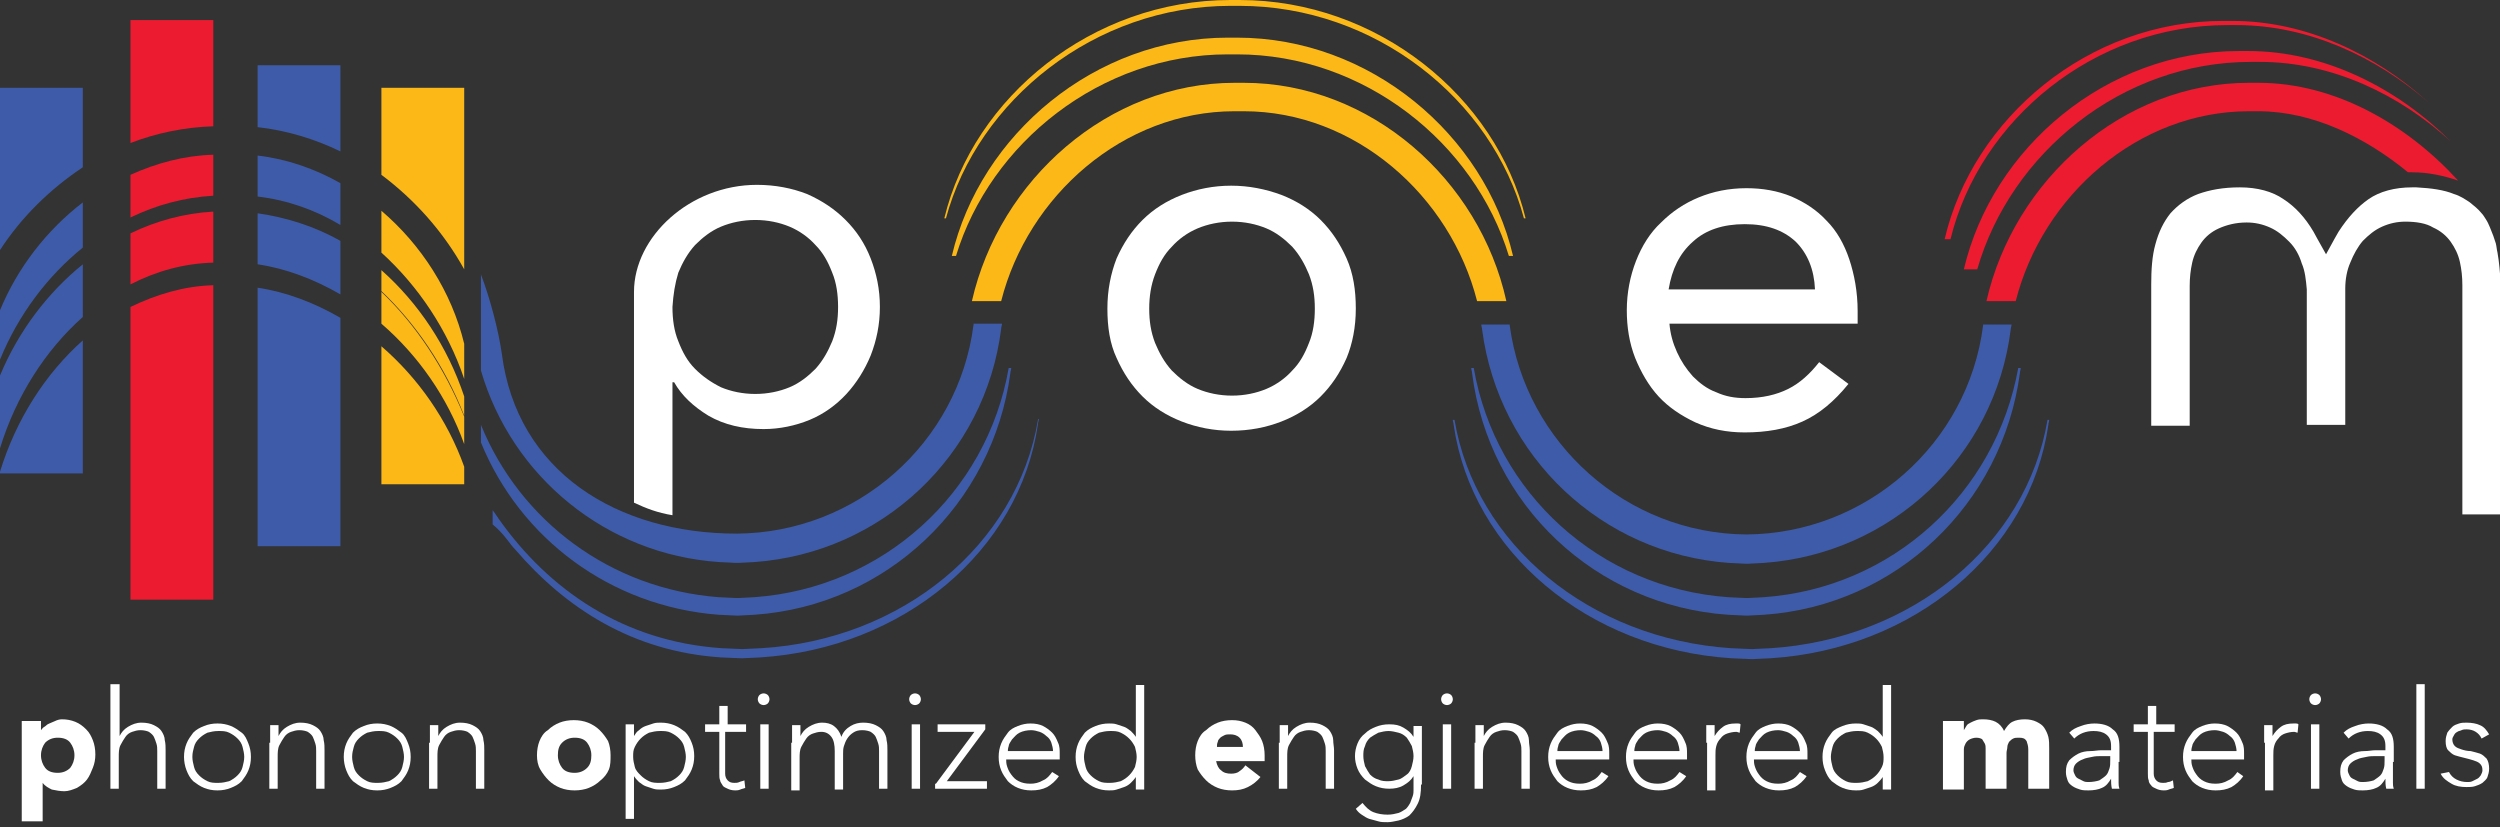 <?xml version="1.0" encoding="utf-8"?>
<!-- Generator: Adobe Illustrator 19.0.0, SVG Export Plug-In . SVG Version: 6.00 Build 0)  -->
<svg version="1.1" id="Layer_1" xmlns="http://www.w3.org/2000/svg" xmlns:xlink="http://www.w3.org/1999/xlink" x="0px" y="0px"
	 viewBox="0 0 298.9 98.9" style="enable-background:new 0 0 298.9 98.9;" xml:space="preserve">
<rect x="0" y="0" width="298.9" height="98.9" fill="#333333" stroke="none"/>
<style type="text/css">
	.st0{fill:#FFFFFF;}
	.st1{fill:#FBB817;}
	.st2{fill:#3D5BA8;}
	.st3{fill:none;}
	.st4{fill:#EC1B30;}
	.st5{fill:#DFCB21;}
</style>
<path id="XMLID_59_" class="st0" d="M132.4,36.9c0-2.2,0.4-4.2,1.1-6c0.8-1.8,1.8-3.3,3.1-4.6c1.3-1.3,2.9-2.3,4.7-3
	c1.8-0.7,3.8-1.1,5.9-1.1c2.1,0,4.1,0.4,6,1.1c1.8,0.7,3.4,1.7,4.7,3c1.3,1.3,2.3,2.8,3.1,4.6c0.8,1.8,1.1,3.8,1.1,6
	c0,2.2-0.4,4.2-1.1,5.9c-0.8,1.8-1.8,3.3-3.1,4.6c-1.3,1.3-2.9,2.3-4.7,3c-1.8,0.7-3.8,1.1-6,1.1c-2.1,0-4.1-0.4-5.9-1.1
	c-1.8-0.7-3.4-1.7-4.7-3c-1.3-1.3-2.3-2.8-3.1-4.6C132.7,41.1,132.4,39.1,132.4,36.9z M137.4,36.9c0,1.5,0.2,2.8,0.7,4.1
	c0.5,1.2,1.1,2.3,2,3.3c0.9,0.9,1.9,1.7,3.1,2.2c1.2,0.5,2.6,0.8,4.1,0.8c1.5,0,2.9-0.3,4.1-0.8c1.2-0.5,2.3-1.3,3.1-2.2
	c0.9-0.9,1.5-2,2-3.3c0.5-1.2,0.7-2.6,0.7-4.1c0-1.5-0.2-2.8-0.7-4.1c-0.5-1.2-1.1-2.3-2-3.3c-0.9-0.9-1.9-1.7-3.1-2.2
	c-1.2-0.5-2.6-0.8-4.1-0.8c-1.5,0-2.9,0.3-4.1,0.8c-1.2,0.5-2.3,1.3-3.1,2.2c-0.9,0.9-1.5,2-2,3.3C137.6,34.1,137.4,35.5,137.4,36.9
	z"/>
<path id="XMLID_56_" class="st0" d="M221,45.9c-1.7,2.1-3.5,3.6-5.5,4.5c-2,0.9-4.3,1.3-6.9,1.3c-2.2,0-4.1-0.4-5.9-1.2
	c-1.7-0.8-3.2-1.8-4.4-3.1c-1.2-1.3-2.1-2.9-2.8-4.6c-0.7-1.8-1-3.7-1-5.7c0-2.1,0.4-4.1,1.1-5.9c0.7-1.8,1.7-3.4,3-4.6
	c1.3-1.3,2.8-2.3,4.5-3c1.7-0.7,3.6-1.1,5.7-1.1c1.9,0,3.7,0.3,5.4,1c1.6,0.7,3,1.6,4.2,2.9c1.2,1.2,2.1,2.8,2.7,4.6
	c0.6,1.8,1,3.9,1,6.2v1.5h-22.5c0.1,1.2,0.4,2.3,0.9,3.4c0.5,1.1,1.1,2,1.9,2.9c0.8,0.8,1.7,1.5,2.8,1.9c1.1,0.5,2.2,0.7,3.5,0.7
	c2,0,3.7-0.4,5.1-1.1c1.4-0.7,2.6-1.8,3.7-3.2L221,45.9z M217,34.6c-0.1-2.4-0.9-4.3-2.3-5.7c-1.5-1.4-3.5-2.1-6.1-2.1
	c-2.6,0-4.7,0.7-6.2,2.1c-1.6,1.4-2.5,3.3-2.9,5.7H217z"/>
<path id="XMLID_55_" d="M275.4,35.8c0,0.2,0,0.4,0,0.5V36C275.4,35.9,275.4,35.9,275.4,35.8z"/>
<path id="XMLID_54_" d="M280,36.3c0-0.2,0-0.4,0-0.5c0,0.1,0,0.2,0,0.2V36.3z"/>
<path id="XMLID_53_" class="st0" d="M298.6,30.2c-0.1-0.4-0.1-0.7-0.2-1.1c-0.1-0.3-0.2-0.6-0.3-0.9c-0.3-0.7-0.5-1.4-0.9-2
	c-0.2-0.3-0.3-0.5-0.5-0.7c-0.4-0.5-0.9-0.9-1.4-1.3c-0.6-0.4-1.2-0.8-1.9-1c0,0,0,0,0,0c-1.2-0.5-2.7-0.7-4.5-0.8
	c-0.2,0-0.3,0-0.5,0c-2.1,0-3.9,0.5-5.2,1.4c-1.3,0.9-2.5,2.2-3.6,3.9c0,0-0.7,1.2-1.5,2.7c-0.8-1.4-1.5-2.7-1.5-2.7
	c-1-1.7-2.2-3-3.6-3.9c-1.3-0.9-3.1-1.4-5.2-1.4c-2,0-3.6,0.3-5,0.8c-1.3,0.5-2.4,1.3-3.3,2.3c-0.8,1-1.4,2.2-1.8,3.7
	c-0.4,1.4-0.5,3.1-0.5,4.8v16.9h4.6V34.2c0-1,0.1-1.9,0.3-2.8c0.2-0.9,0.6-1.7,1.1-2.4c0.5-0.7,1.2-1.3,2.1-1.7
	c0.9-0.4,2-0.7,3.3-0.7c1,0,1.9,0.2,2.8,0.6c0.9,0.4,1.6,1,2.3,1.7c0.7,0.7,1.2,1.6,1.5,2.6c0.4,0.9,0.5,2,0.6,3.1
	c0,0.1,0,0.2,0,0.2V35v15.8h4.6V35v-0.3c0-0.1,0-0.2,0-0.2c0-1.1,0.2-2.2,0.6-3.1c0.4-1,0.9-1.9,1.5-2.6c0.7-0.7,1.4-1.3,2.3-1.7
	c0.9-0.4,1.8-0.6,2.8-0.6c1.3,0,2.5,0.2,3.3,0.7c0.9,0.4,1.6,1,2.1,1.7c0.5,0.7,0.9,1.5,1.1,2.4c0.2,0.9,0.3,1.8,0.3,2.8v27.4h4.6
	V33.9C298.9,32.6,298.8,31.3,298.6,30.2z"/>
<path id="XMLID_52_" class="st1" d="M147.6,13.3h1.1c13.3,0,24.7,10.1,27.9,22.7h3.5c-3.2-14.5-16.2-26.1-31.4-26.1h-1.1
	c-15.1,0-28.1,11.6-31.4,26.1h3.5C122.9,23.4,134.3,13.3,147.6,13.3z"/>
<path id="XMLID_51_" class="st1" d="M146.8,6.5h1.1c15.2,0,28.4,10.6,32.5,24.1h0.5c-3.4-14.5-17.1-26.1-33-26.1h-1.1
	c-15.9,0-29.6,11.6-33,26.1h0.5C118.4,17.1,131.6,6.5,146.8,6.5z"/>
<path id="XMLID_50_" class="st1" d="M147.1,0.7h1.1c16.2,0,30.2,11.2,34,25.4h0.2C178.9,11.6,164.7,0,148.2,0h-1.1
	c-16.5,0-30.7,11.6-34.2,26.1h0.2C116.9,12,130.9,0.7,147.1,0.7z"/>
<path id="XMLID_49_" class="st2" d="M237.1,38.9c-1.8,14.2-14,24.9-28.3,25c-14.3-0.1-26.4-10.9-28.3-25c0,0,0-0.1,0-0.1h-3.4
	c0,0.2,0.1,0.4,0.1,0.6c2,15.2,14.3,26.8,29.5,27.9l2,0.1l0.3,0l1.9-0.1c15.2-1.1,27.6-12.7,29.5-27.9c0-0.2,0.1-0.4,0.1-0.6h-3.4
	C237.1,38.8,237.1,38.8,237.1,38.9z"/>
<path id="XMLID_48_" class="st2" d="M211.7,77.5l-2.1,0.1l-0.3,0l-2.3-0.1c-16.9-1.1-30.6-12.4-33.1-27.3h-0.2
	c0,0.2,0.1,0.4,0.1,0.6c2.2,15.2,16.1,26.8,33.2,27.9l2.3,0.1l0.3,0l2.1-0.1c17.1-1.1,31-12.7,33.2-27.9c0-0.2,0.1-0.4,0.1-0.6h-0.2
	C242.3,65.1,228.6,76.4,211.7,77.5z"/>
<path id="XMLID_47_" class="st2" d="M210.9,71.4l-1.9,0.1l-0.3,0l-2.1-0.1C191.3,70.3,178.8,59,176.2,44h-0.3c0,0.2,0.1,0.4,0.1,0.6
	c2,15.8,14.8,27.8,30.6,28.9l2.1,0.1l0.3,0l1.9-0.1c15.8-1.1,28.5-13.2,30.6-28.9c0-0.2,0.1-0.4,0.1-0.6h-0.3
	C238.6,59,226.2,70.3,210.9,71.4z"/>
<path id="XMLID_46_" class="st3" d="M83.3,43.7c0.9,0.9,1.9,1.7,3.1,2.2c1.2,0.5,2.6,0.8,4.1,0.8c1.5,0,2.9-0.3,4.1-0.8
	c1.2-0.5,2.3-1.3,3.1-2.2c0.9-0.9,1.5-2,2-3.3c0.5-1.2,0.7-2.6,0.7-4.1c0-1.5-0.2-2.8-0.7-4.1c-0.5-1.2-1.1-2.3-2-3.3
	c-0.9-0.9-1.9-1.7-3.1-2.2C93.4,26.3,92,26,90.5,26c-1.5,0-2.9,0.3-4.1,0.8c-1.2,0.5-2.3,1.3-3.1,2.2c-0.9,0.9-1.5,2-2,3.3
	c-0.5,1.2-0.7,2.6-0.7,4.1c0,1.5,0.2,2.8,0.7,4.1C81.8,41.7,82.4,42.8,83.3,43.7z"/>
<path id="XMLID_45_" d="M76,67.9L76,67.9C76,67.9,76,67.9,76,67.9C76,67.9,76,67.9,76,67.9z"/>
<path id="XMLID_44_" class="st4" d="M288.4,20.6c1.9,0,3.8,0.4,5.5,1c-6.1-6.7-14.7-11.7-23.9-11.7h-1.1
	c-15.1,0-28.1,11.6-31.4,26.1h3.5c3.2-12.6,14.6-22.7,27.9-22.7h1.1c6.6,0,12.9,3.2,17.9,7.3C288.1,20.6,288.2,20.6,288.4,20.6z"/>
<path id="XMLID_43_" class="st4" d="M269.1,7.4h1.1c8.6,0,16.7,3.9,22.8,9.5c-6.3-6.3-15-10.8-24.2-10.8h-1.1
	c-15.9,0-29.5,11.6-32.9,26.1h1.6C240.4,18.3,253.7,7.4,269.1,7.4z"/>
<path id="XMLID_42_" class="st4" d="M266.3,3h1.1c8.6,0,16.7,3.8,22.9,9.2c-6.3-5.7-14.6-9.7-23.4-9.7h-1.1
	c-16.1,0-29.9,11.6-33.3,26.1h0.7C236.7,14.3,250.4,3,266.3,3z"/>
<path id="XMLID_39_" class="st0" d="M80.5,45.7h0.1c0.9,1.6,2.3,2.9,4.1,4c1.9,1.1,4.1,1.6,6.6,1.6c1.9,0,3.8-0.4,5.5-1.1
	c1.7-0.7,3.2-1.8,4.4-3.1c1.2-1.3,2.2-2.9,2.9-4.6c0.7-1.8,1.1-3.7,1.1-5.8c0-2.1-0.4-4-1.1-5.8c-0.7-1.8-1.7-3.3-3-4.6
	c-1.3-1.3-2.8-2.3-4.6-3.1c-1.8-0.7-3.8-1.1-6-1.1c-8,0-14.7,6.2-14.7,12.8c0,5,0,18.2,0,25.2c1.5,0.7,2.8,1.2,4.6,1.5V45.7z
	 M81.1,32.6c0.5-1.2,1.1-2.3,2-3.3c0.9-0.9,1.9-1.7,3.1-2.2c1.2-0.5,2.6-0.8,4.1-0.8c1.5,0,2.9,0.3,4.1,0.8c1.2,0.5,2.3,1.3,3.1,2.2
	c0.9,0.9,1.5,2,2,3.3c0.5,1.2,0.7,2.6,0.7,4.1c0,1.5-0.2,2.8-0.7,4.1c-0.5,1.2-1.1,2.3-2,3.3c-0.9,0.9-1.9,1.7-3.1,2.2
	c-1.2,0.5-2.6,0.8-4.1,0.8c-1.5,0-2.9-0.3-4.1-0.8C85,45.7,84,45,83.1,44.1c-0.9-0.9-1.5-2-2-3.3c-0.5-1.2-0.7-2.6-0.7-4.1
	C80.5,35.2,80.7,33.9,81.1,32.6z"/>
<path id="XMLID_38_" class="st2" d="M86,67.2l2,0.1l0.3,0l1.9-0.1c15.2-1.1,27.6-12.7,29.5-27.9c0-0.2,0.1-0.4,0.1-0.6h-3.4
	c0,0,0,0.1,0,0.1c-1.8,14.2-14,24.9-28.3,25C73.8,63.8,61.8,56.4,60,42.3c-0.4-2.8-1.4-6.6-2.5-9.5v11.5C61.2,57,72.5,66.3,86,67.2z
	"/>
<path id="XMLID_37_" class="st2" d="M124.1,50.2c-2.5,14.9-16.2,26.3-33.1,27.3l-2.1,0.1l-0.3,0l-2.3-0.1
	c-11.8-0.8-20.7-7-26.7-15.5c-0.1-0.2-0.3-0.4-0.4-0.6c-0.1-0.1-0.2-0.3-0.3-0.4v1.7c0.6,0.5,1.1,1,1.8,1.9c0.3,0.4,0.6,0.8,0.9,1.1
	c6.1,7.1,14.1,12.2,24.6,12.9l2.3,0.1l0.3,0l2.1-0.1c17.1-1.1,31-12.7,33.2-27.9c0-0.2,0.1-0.4,0.1-0.6H124.1z"/>
<path id="XMLID_36_" class="st2" d="M85.9,73.5l2.1,0.1l0.3,0l1.9-0.1c15.8-1.1,28.5-13.2,30.6-28.9c0-0.2,0.1-0.4,0.1-0.6h-0.3
	c-2.6,15-15.1,26.3-30.4,27.4l-1.9,0.1l-0.3,0l-2.1-0.1C73,70.4,62.2,62.3,57.5,50.8v2.1C62.2,64.4,73,72.5,85.9,73.5z"/>
<path id="XMLID_35_" class="st3" d="M27.1,27.3h1c0.9,0,1.8,0.1,2.7,0.2v-8.9c-1.1-0.1-2.2-0.2-3.3-0.2h-1.1c-0.3,0-0.7,0-1,0v9
	C26,27.4,26.5,27.3,27.1,27.3z"/>
<path id="XMLID_34_" class="st1" d="M55.5,32.2V10.5h-9.9v10.4C49.6,23.9,53,27.7,55.5,32.2z"/>
<path id="XMLID_33_" class="st5" d="M52.2,50.2H52c0,0.2,0.1,0.4,0.1,0.6"/>
<path id="XMLID_32_" class="st2" d="M40.7,7.8h-9.9v7.4c3.5,0.4,6.8,1.4,9.9,2.9V7.8z"/>
<path id="XMLID_31_" class="st4" d="M25.5,2.4h-9.9v14.7c3.1-1.2,6.5-1.9,9.9-2V2.4z"/>
<path id="XMLID_30_" class="st2" d="M9.9,20v-9.5H0v19.4C2.6,25.9,6,22.6,9.9,20z"/>
<path id="XMLID_29_" class="st3" d="M15.6,30.4c-2,1.1-3.9,2.4-5.7,4.1V37c1.8-1.6,3.7-3,5.7-4.1V30.4z"/>
<path id="XMLID_28_" class="st3" d="M25.5,27.4v2.5c0.5,0,1-0.1,1.6-0.1h1c0.9,0,1.8,0.1,2.7,0.2v-2.5v-1.9v0c-1-0.1-2-0.2-3-0.2h-1
	c-0.4,0-0.9,0-1.3,0.1v0.1V27.4z"/>
<rect id="XMLID_27_" x="40.7" y="26.9" class="st5" width="0" height="2"/>
<rect id="XMLID_26_" x="40.7" y="35.3" class="st5" width="0" height="0.7"/>
<path id="XMLID_25_" class="st3" d="M15.6,28.5V28c-2,1-3.9,2.2-5.7,3.6v1v1.9v0c1.8-1.6,3.7-3,5.7-4.1V28.5z"/>
<path id="XMLID_24_" class="st3" d="M15.6,26v-5.2c-2,0.9-3.9,2-5.7,3.4v5.4C11.7,28.1,13.6,26.9,15.6,26z"/>
<path id="XMLID_23_" class="st3" d="M28.1,29.8h-1c-0.5,0-1,0.1-1.6,0.1v1.5c0.3,0,0.5,0,0.8,0h0.9c1.2,0,2.4,0.1,3.6,0.3v-1.7
	C29.9,29.8,29,29.8,28.1,29.8z"/>
<path id="XMLID_22_" class="st3" d="M30.8,43.4v-11c-1.2-0.2-2.4-0.3-3.6-0.3h-0.9c-0.3,0-0.5,0-0.8,0v11.4v1.9v4.4
	c1.1-0.1,2.2-0.2,3.4-0.2h1.1c0.3,0,0.6,0,0.9,0v-4.4V43.4z"/>
<path id="XMLID_21_" class="st3" d="M40.7,28.9v2.2c1.7,1,3.3,2.3,4.8,3.7v-2.5C44.1,31,42.4,29.9,40.7,28.9z"/>
<path id="XMLID_20_" class="st3" d="M45.6,25.3c-1.5-1.3-3.1-2.4-4.8-3.4v5c1.7,1,3.3,2.1,4.8,3.4V25.3z"/>
<path id="XMLID_19_" class="st3" d="M45.6,50.2V39.4C44,38.1,42.4,37,40.7,36v15.5c1.7,0.6,3.3,1.4,4.8,2.2v-2.4V50.2z"/>
<path id="XMLID_18_" class="st3" d="M45.6,37.3c-1.5-1.4-3.1-2.7-4.8-3.7v1.7c1.7,1,3.3,2.1,4.8,3.4V37.3z"/>
<path id="XMLID_17_" class="st3" d="M15.6,46.2V34.7c-2,1-3.9,2.4-5.7,3.9V51v0.4v3.1v1.3c1.8-1.3,3.7-2.4,5.7-3.4v-4.4V46.2z"/>
<path id="XMLID_16_" class="st3" d="M15.6,32.9c-2,1.1-3.9,2.5-5.7,4.1v0.9c1.8-1.5,3.6-2.9,5.7-3.9V32.9z"/>
<path id="XMLID_15_" class="st1" d="M45.6,41.4v10.8v1.1v2.4v2.2h9.9v-2.1C53.5,50.2,50,45.2,45.6,41.4z"/>
<path id="XMLID_14_" class="st1" d="M55.5,53.1v-3.3c-2.4-5.9-5.8-11-9.9-14.9v2.4v1.4C50,42.5,53.5,47.5,55.5,53.1z"/>
<path id="XMLID_13_" class="st1" d="M45.6,32.3v2.5c4.1,3.9,7.6,9,9.9,14.9v-2.3C53.5,41.4,50,36.2,45.6,32.3z"/>
<path id="XMLID_12_" class="st1" d="M55.5,45.3v-4.2h0c-1.5-6.2-5.1-11.8-9.9-15.9v0v5C50,34.2,53.5,39.4,55.5,45.3z"/>
<path id="XMLID_11_" class="st2" d="M30.8,45.4v1.8v4.4v13.7h9.9V49.1v-1.8V38c-3.1-1.8-6.5-3.1-9.9-3.6V45.4z"/>
<path id="XMLID_10_" class="st2" d="M40.7,21.9c-3-1.7-6.4-2.9-9.9-3.3v4.9c3.5,0.4,6.9,1.6,9.9,3.4V21.9z"/>
<path id="XMLID_9_" class="st2" d="M30.8,25.5v1.9v2.5v1.7c3.4,0.5,6.8,1.8,9.9,3.6v-4.2v-1.9v-0.3C37.7,27.1,34.3,26,30.8,25.5
	L30.8,25.5z"/>
<path id="XMLID_8_" class="st4" d="M25.5,23.4v-4.9c-3.5,0.1-6.8,1-9.9,2.4V26C18.7,24.5,22,23.6,25.5,23.4z"/>
<path id="XMLID_7_" class="st4" d="M15.6,30.4v2.5V34c3.1-1.6,6.4-2.5,9.9-2.6v-1.5v-2.5v-2v-0.1c-3.5,0.2-6.8,1.1-9.9,2.6v0.5V30.4
	z"/>
<path id="XMLID_6_" class="st4" d="M25.5,45.5V34.1c-3.5,0.1-6.8,1.1-9.9,2.6v11.5v1.9v4.4v17.2h9.9V51.8v-4.4V45.5z"/>
<path id="XMLID_5_" class="st2" d="M9.9,29.6v-5.4C5.6,27.5,2.1,32,0,37.1v5.9C2.2,37.6,5.7,33,9.9,29.6z"/>
<path id="XMLID_4_" class="st2" d="M9.9,37.9V37v-2.5v0v-1.9v-1C5.7,35,2.2,39.6,0,44.9v2v1.9v4.8C1.9,47.4,5.4,41.9,9.9,37.9z"/>
<path id="XMLID_3_" class="st2" d="M9.9,53.1V40.7c-4.5,4-8,9.5-9.9,15.7v0.2h9.9v-3.1V53.1z"/>
<g id="XMLID_113_">
	<path id="XMLID_114_" class="st0" d="M2.6,86.2h2.3v1.1h0C5,87.2,5.1,87,5.3,86.9c0.2-0.1,0.3-0.3,0.6-0.4c0.2-0.1,0.5-0.2,0.7-0.3
		C6.8,86.1,7.1,86,7.4,86C8,86,8.5,86.1,9,86.3s0.9,0.5,1.3,0.9s0.6,0.8,0.8,1.3c0.2,0.5,0.3,1.1,0.3,1.7c0,0.6-0.1,1.1-0.3,1.6
		c-0.2,0.5-0.4,1-0.7,1.4c-0.3,0.4-0.7,0.7-1.2,1c-0.5,0.2-1,0.4-1.5,0.4c-0.5,0-1-0.1-1.5-0.2c-0.4-0.2-0.8-0.4-1.1-0.8h0v4.6H2.6
		V86.2z M4.9,90.3c0,0.6,0.2,1.1,0.5,1.5s0.8,0.6,1.5,0.6c0.6,0,1.1-0.2,1.5-0.6c0.3-0.4,0.5-0.9,0.5-1.5s-0.2-1.1-0.5-1.5
		c-0.3-0.4-0.8-0.6-1.5-0.6c-0.6,0-1.1,0.2-1.5,0.6C5.1,89.2,4.9,89.7,4.9,90.3z"/>
	<path id="XMLID_117_" class="st0" d="M13.3,81.8h1V88h0c0.2-0.4,0.5-0.8,1-1.1c0.5-0.3,1-0.5,1.6-0.5c0.6,0,1.1,0.1,1.5,0.3
		c0.4,0.2,0.7,0.4,0.9,0.7c0.2,0.3,0.4,0.7,0.4,1.1c0.1,0.4,0.1,0.8,0.1,1.2v4.6h-1v-4.5c0-0.3,0-0.6-0.1-0.9
		c-0.1-0.3-0.2-0.6-0.3-0.8c-0.1-0.2-0.3-0.4-0.6-0.6c-0.2-0.1-0.6-0.2-1-0.2c-0.4,0-0.7,0.1-1,0.2c-0.3,0.1-0.6,0.3-0.8,0.6
		c-0.2,0.3-0.4,0.6-0.6,1s-0.2,0.9-0.2,1.4v3.8h-1V81.8z"/>
	<path id="XMLID_119_" class="st0" d="M22,90.5c0-0.6,0.1-1.1,0.3-1.6c0.2-0.5,0.5-0.9,0.8-1.3c0.4-0.4,0.8-0.6,1.3-0.8
		c0.5-0.2,1-0.3,1.6-0.3s1.1,0.1,1.6,0.3c0.5,0.2,0.9,0.5,1.3,0.8s0.6,0.8,0.8,1.3c0.2,0.5,0.3,1,0.3,1.6c0,0.6-0.1,1.1-0.3,1.6
		c-0.2,0.5-0.5,0.9-0.8,1.3c-0.4,0.4-0.8,0.6-1.3,0.8c-0.5,0.2-1,0.3-1.6,0.3s-1.1-0.1-1.6-0.3c-0.5-0.2-0.9-0.5-1.3-0.8
		c-0.4-0.4-0.6-0.8-0.8-1.3C22.1,91.6,22,91,22,90.5z M23,90.5c0,0.4,0.1,0.8,0.2,1.2s0.3,0.7,0.6,1c0.3,0.3,0.6,0.5,1,0.7
		c0.4,0.2,0.8,0.2,1.3,0.2s0.9-0.1,1.3-0.2c0.4-0.2,0.7-0.4,1-0.7c0.3-0.3,0.5-0.6,0.6-1c0.1-0.4,0.2-0.8,0.2-1.2s-0.1-0.8-0.2-1.2
		c-0.1-0.4-0.3-0.7-0.6-1s-0.6-0.5-1-0.7c-0.4-0.2-0.8-0.2-1.3-0.2s-0.9,0.1-1.3,0.2c-0.4,0.2-0.7,0.4-1,0.7s-0.5,0.6-0.6,1
		S23,90,23,90.5z"/>
	<path id="XMLID_122_" class="st0" d="M32.3,88.8c0-0.1,0-0.3,0-0.5c0-0.2,0-0.4,0-0.6c0-0.2,0-0.4,0-0.6c0-0.2,0-0.3,0-0.4h1
		c0,0.3,0,0.6,0,0.8c0,0.3,0,0.4,0,0.5h0c0.2-0.4,0.5-0.8,1-1.1c0.5-0.3,1-0.5,1.6-0.5c0.6,0,1.1,0.1,1.5,0.3
		c0.4,0.2,0.7,0.4,0.9,0.7c0.2,0.3,0.4,0.7,0.4,1.1c0.1,0.4,0.1,0.8,0.1,1.2v4.6h-1v-4.5c0-0.3,0-0.6-0.1-0.9
		c-0.1-0.3-0.2-0.6-0.3-0.8c-0.1-0.2-0.3-0.4-0.6-0.6c-0.2-0.1-0.6-0.2-1-0.2c-0.4,0-0.7,0.1-1,0.2c-0.3,0.1-0.6,0.3-0.8,0.6
		c-0.2,0.3-0.4,0.6-0.6,1s-0.2,0.9-0.2,1.4v3.8h-1V88.8z"/>
	<path id="XMLID_124_" class="st0" d="M41.1,90.5c0-0.6,0.1-1.1,0.3-1.6c0.2-0.5,0.5-0.9,0.8-1.3c0.4-0.4,0.8-0.6,1.3-0.8
		c0.5-0.2,1-0.3,1.6-0.3s1.1,0.1,1.6,0.3c0.5,0.2,0.9,0.5,1.3,0.8s0.6,0.8,0.8,1.3c0.2,0.5,0.3,1,0.3,1.6c0,0.6-0.1,1.1-0.3,1.6
		c-0.2,0.5-0.5,0.9-0.8,1.3c-0.4,0.4-0.8,0.6-1.3,0.8c-0.5,0.2-1,0.3-1.6,0.3s-1.1-0.1-1.6-0.3c-0.5-0.2-0.9-0.5-1.3-0.8
		c-0.4-0.4-0.6-0.8-0.8-1.3C41.2,91.6,41.1,91,41.1,90.5z M42.1,90.5c0,0.4,0.1,0.8,0.2,1.2s0.3,0.7,0.6,1c0.3,0.3,0.6,0.5,1,0.7
		c0.4,0.2,0.8,0.2,1.3,0.2s0.9-0.1,1.3-0.2c0.4-0.2,0.7-0.4,1-0.7c0.3-0.3,0.5-0.6,0.6-1c0.1-0.4,0.2-0.8,0.2-1.2s-0.1-0.8-0.2-1.2
		c-0.1-0.4-0.3-0.7-0.6-1s-0.6-0.5-1-0.7c-0.4-0.2-0.8-0.2-1.3-0.2s-0.9,0.1-1.3,0.2c-0.4,0.2-0.7,0.4-1,0.7s-0.5,0.6-0.6,1
		S42.1,90,42.1,90.5z"/>
	<path id="XMLID_127_" class="st0" d="M51.4,88.8c0-0.1,0-0.3,0-0.5c0-0.2,0-0.4,0-0.6c0-0.2,0-0.4,0-0.6c0-0.2,0-0.3,0-0.4h1
		c0,0.3,0,0.6,0,0.8c0,0.3,0,0.4,0,0.5h0c0.2-0.4,0.5-0.8,1-1.1c0.5-0.3,1-0.5,1.6-0.5c0.6,0,1.1,0.1,1.5,0.3
		c0.4,0.2,0.7,0.4,0.9,0.7c0.2,0.3,0.4,0.7,0.4,1.1c0.1,0.4,0.1,0.8,0.1,1.2v4.6h-1v-4.5c0-0.3,0-0.6-0.1-0.9
		c-0.1-0.3-0.2-0.6-0.3-0.8c-0.1-0.2-0.3-0.4-0.6-0.6c-0.2-0.1-0.6-0.2-1-0.2c-0.4,0-0.7,0.1-1,0.2c-0.3,0.1-0.6,0.3-0.8,0.6
		c-0.2,0.3-0.4,0.6-0.6,1s-0.2,0.9-0.2,1.4v3.8h-1V88.8z"/>
	<path id="XMLID_129_" class="st0" d="M64.2,90.3c0-0.6,0.1-1.2,0.3-1.7c0.2-0.5,0.5-1,1-1.3c0.4-0.4,0.9-0.7,1.4-0.9
		c0.5-0.2,1.1-0.3,1.7-0.3c0.6,0,1.2,0.1,1.7,0.3s1,0.5,1.4,0.9s0.7,0.8,1,1.3c0.2,0.5,0.3,1.1,0.3,1.7S73,91.5,72.8,92
		c-0.2,0.5-0.6,1-1,1.3c-0.4,0.4-0.9,0.7-1.4,0.9c-0.5,0.2-1.1,0.3-1.7,0.3c-0.6,0-1.2-0.1-1.7-0.3c-0.5-0.2-1-0.5-1.4-0.9
		c-0.4-0.4-0.7-0.8-1-1.3C64.3,91.5,64.2,90.9,64.2,90.3z M66.7,90.3c0,0.6,0.2,1.1,0.5,1.5c0.3,0.4,0.8,0.6,1.5,0.6
		c0.6,0,1.1-0.2,1.5-0.6s0.5-0.9,0.5-1.5s-0.2-1.1-0.5-1.5c-0.3-0.4-0.8-0.6-1.5-0.6c-0.6,0-1.1,0.2-1.5,0.6
		C66.8,89.2,66.7,89.7,66.7,90.3z"/>
	<path id="XMLID_132_" class="st0" d="M74.8,86.6h1V88h0c0.2-0.3,0.3-0.5,0.6-0.7c0.2-0.2,0.5-0.4,0.8-0.5c0.3-0.1,0.6-0.2,0.9-0.3
		c0.3-0.1,0.6-0.1,0.9-0.1c0.6,0,1.1,0.1,1.6,0.3c0.5,0.2,0.9,0.5,1.3,0.8c0.4,0.4,0.6,0.8,0.8,1.3c0.2,0.5,0.3,1,0.3,1.6
		c0,0.6-0.1,1.1-0.3,1.6c-0.2,0.5-0.5,0.9-0.8,1.3c-0.4,0.4-0.8,0.6-1.3,0.8c-0.5,0.2-1,0.3-1.6,0.3c-0.3,0-0.6,0-0.9-0.1
		c-0.3-0.1-0.6-0.2-0.9-0.3c-0.3-0.1-0.5-0.3-0.8-0.5c-0.2-0.2-0.4-0.4-0.6-0.7h0v5.1h-1V86.6z M75.7,90.5c0,0.4,0.1,0.8,0.2,1.2
		s0.4,0.7,0.7,1c0.3,0.3,0.6,0.5,1,0.7c0.4,0.2,0.8,0.2,1.3,0.2c0.5,0,0.9-0.1,1.3-0.2c0.4-0.2,0.7-0.4,1-0.7c0.3-0.3,0.5-0.6,0.6-1
		c0.1-0.4,0.2-0.8,0.2-1.2s-0.1-0.8-0.2-1.2c-0.1-0.4-0.3-0.7-0.6-1c-0.3-0.3-0.6-0.5-1-0.7c-0.4-0.2-0.8-0.2-1.3-0.2
		c-0.5,0-0.9,0.1-1.3,0.2c-0.4,0.2-0.7,0.4-1,0.7s-0.5,0.6-0.7,1S75.7,90,75.7,90.5z"/>
	<path id="XMLID_135_" class="st0" d="M88.9,87.5h-2.2v5c0,0.3,0.1,0.6,0.3,0.8c0.2,0.2,0.4,0.3,0.8,0.3c0.2,0,0.4,0,0.6-0.1
		s0.4-0.1,0.6-0.2l0.1,0.9c-0.2,0.1-0.4,0.1-0.6,0.2c-0.2,0.1-0.5,0.1-0.6,0.1c-0.4,0-0.7-0.1-0.9-0.2s-0.5-0.2-0.6-0.4
		s-0.3-0.4-0.3-0.6c-0.1-0.2-0.1-0.5-0.1-0.8v-5h-1.7v-0.9h1.7v-2.2h1v2.2h2.2V87.5z"/>
	<path id="XMLID_137_" class="st0" d="M90.6,83.6c0-0.2,0.1-0.4,0.2-0.5s0.3-0.2,0.5-0.2c0.2,0,0.4,0.1,0.5,0.2s0.2,0.3,0.2,0.5
		c0,0.2-0.1,0.4-0.2,0.5s-0.3,0.2-0.5,0.2c-0.2,0-0.4-0.1-0.5-0.2S90.6,83.8,90.6,83.6z M90.9,86.6h1v7.7h-1V86.6z"/>
	<path id="XMLID_140_" class="st0" d="M94.7,88.8c0-0.1,0-0.3,0-0.5c0-0.2,0-0.4,0-0.6c0-0.2,0-0.4,0-0.6c0-0.2,0-0.3,0-0.4h1
		c0,0.3,0,0.6,0,0.8c0,0.3,0,0.4,0,0.5h0c0.2-0.4,0.5-0.8,1-1.1c0.5-0.3,1-0.5,1.6-0.5c0.5,0,1,0.1,1.4,0.4s0.7,0.7,0.9,1.3
		c0.2-0.6,0.6-1,1.1-1.3c0.5-0.3,1-0.4,1.5-0.4c0.6,0,1.1,0.1,1.5,0.3c0.4,0.2,0.7,0.4,0.9,0.7c0.2,0.3,0.4,0.7,0.4,1.1
		c0.1,0.4,0.1,0.8,0.1,1.2v4.6h-1v-4.5c0-0.3,0-0.6-0.1-0.9c-0.1-0.3-0.2-0.6-0.3-0.8c-0.1-0.2-0.3-0.4-0.6-0.6
		c-0.2-0.1-0.6-0.2-1-0.2c-0.5,0-0.8,0.1-1.1,0.3s-0.5,0.4-0.7,0.7c-0.2,0.3-0.3,0.6-0.4,0.9c-0.1,0.3-0.1,0.6-0.1,0.9v4.3h-1v-4.6
		c0-0.7-0.1-1.3-0.4-1.7c-0.3-0.4-0.7-0.6-1.2-0.6c-0.4,0-0.7,0.1-1,0.2c-0.3,0.1-0.6,0.3-0.8,0.6c-0.2,0.3-0.4,0.6-0.6,1
		s-0.2,0.9-0.2,1.4v3.8h-1V88.8z"/>
	<path id="XMLID_142_" class="st0" d="M108.7,83.6c0-0.2,0.1-0.4,0.2-0.5s0.3-0.2,0.5-0.2c0.2,0,0.4,0.1,0.5,0.2s0.2,0.3,0.2,0.5
		c0,0.2-0.1,0.4-0.2,0.5s-0.3,0.2-0.5,0.2c-0.2,0-0.4-0.1-0.5-0.2S108.7,83.8,108.7,83.6z M109,86.6h1v7.7h-1V86.6z"/>
	<path id="XMLID_145_" class="st0" d="M111.9,93.7l4.6-6.2h-4.4v-0.9h5.7v0.6l-4.6,6.2h4.8v0.9h-6.2V93.7z"/>
	<path id="XMLID_147_" class="st0" d="M126.6,92.8c-0.4,0.6-0.9,1-1.4,1.3c-0.6,0.3-1.2,0.4-1.9,0.4c-0.6,0-1.1-0.1-1.6-0.3
		c-0.5-0.2-0.9-0.5-1.2-0.8c-0.3-0.4-0.6-0.8-0.8-1.3c-0.2-0.5-0.3-1-0.3-1.6c0-0.6,0.1-1.1,0.3-1.6c0.2-0.5,0.5-0.9,0.8-1.3
		c0.3-0.4,0.7-0.6,1.2-0.8c0.5-0.2,1-0.3,1.5-0.3c0.6,0,1.1,0.1,1.5,0.3c0.4,0.2,0.8,0.5,1.1,0.8c0.3,0.3,0.5,0.7,0.7,1.2
		c0.2,0.4,0.2,0.9,0.2,1.3v0.7h-6.4c0,0.2,0,0.5,0.1,0.8c0.1,0.3,0.2,0.6,0.5,1s0.5,0.6,0.9,0.8c0.4,0.2,0.8,0.3,1.4,0.3
		c0.5,0,1-0.1,1.5-0.4c0.5-0.2,0.8-0.6,1.1-1L126.6,92.8z M125.9,89.8c0-0.3-0.1-0.7-0.2-1c-0.1-0.3-0.3-0.6-0.6-0.8
		c-0.2-0.2-0.5-0.4-0.8-0.5c-0.3-0.1-0.7-0.2-1-0.2c-0.5,0-1,0.1-1.4,0.3s-0.6,0.5-0.9,0.8c-0.2,0.3-0.4,0.6-0.4,0.8
		c-0.1,0.3-0.1,0.5-0.1,0.6H125.9z"/>
	<path id="XMLID_150_" class="st0" d="M135.8,92.9L135.8,92.9c-0.2,0.3-0.4,0.5-0.6,0.7c-0.2,0.2-0.5,0.4-0.8,0.5
		c-0.3,0.1-0.6,0.2-0.9,0.3c-0.3,0.1-0.6,0.1-0.9,0.1c-0.6,0-1.1-0.1-1.6-0.3c-0.5-0.2-0.9-0.5-1.3-0.8c-0.4-0.4-0.6-0.8-0.8-1.3
		c-0.2-0.5-0.3-1-0.3-1.6c0-0.6,0.1-1.1,0.3-1.6c0.2-0.5,0.5-0.9,0.8-1.3c0.4-0.4,0.8-0.6,1.3-0.8c0.5-0.2,1-0.3,1.6-0.3
		c0.3,0,0.6,0,0.9,0.1c0.3,0.1,0.6,0.2,0.9,0.3s0.5,0.3,0.8,0.5c0.2,0.2,0.4,0.4,0.6,0.7h0v-6.2h1v12.5h-1V92.9z M135.9,90.5
		c0-0.4-0.1-0.8-0.2-1.2c-0.2-0.4-0.4-0.7-0.7-1c-0.3-0.3-0.6-0.5-1-0.7c-0.4-0.2-0.8-0.2-1.3-0.2c-0.5,0-0.9,0.1-1.3,0.2
		c-0.4,0.2-0.7,0.4-1,0.7s-0.5,0.6-0.6,1s-0.2,0.8-0.2,1.2s0.1,0.8,0.2,1.2s0.3,0.7,0.6,1c0.3,0.3,0.6,0.5,1,0.7
		c0.4,0.2,0.8,0.2,1.3,0.2c0.5,0,0.9-0.1,1.3-0.2c0.4-0.2,0.7-0.4,1-0.7c0.3-0.3,0.5-0.6,0.7-1C135.8,91.3,135.9,90.9,135.9,90.5z"
		/>
	<path id="XMLID_153_" class="st0" d="M150.7,92.9c-0.4,0.5-0.9,0.9-1.5,1.2c-0.6,0.3-1.2,0.4-1.9,0.4c-0.6,0-1.2-0.1-1.7-0.3
		c-0.5-0.2-1-0.5-1.4-0.9c-0.4-0.4-0.7-0.8-1-1.3c-0.2-0.5-0.3-1.1-0.3-1.7s0.1-1.2,0.3-1.7c0.2-0.5,0.5-1,1-1.3
		c0.4-0.4,0.9-0.7,1.4-0.9c0.5-0.2,1.1-0.3,1.7-0.3c0.6,0,1.1,0.1,1.6,0.3s0.9,0.5,1.2,0.9s0.6,0.8,0.8,1.3c0.2,0.5,0.3,1.1,0.3,1.7
		V91h-5.8c0.1,0.5,0.3,0.9,0.6,1.1c0.3,0.3,0.7,0.4,1.2,0.4c0.4,0,0.8-0.1,1-0.3c0.3-0.2,0.5-0.4,0.7-0.7L150.7,92.9z M148.6,89.3
		c0-0.4-0.1-0.8-0.4-1.1s-0.7-0.4-1.1-0.4c-0.3,0-0.5,0-0.7,0.1s-0.4,0.2-0.5,0.3c-0.1,0.1-0.3,0.3-0.3,0.5
		c-0.1,0.2-0.1,0.4-0.1,0.6H148.6z"/>
	<path id="XMLID_156_" class="st0" d="M153,88.8c0-0.1,0-0.3,0-0.5s0-0.4,0-0.6c0-0.2,0-0.4,0-0.6c0-0.2,0-0.3,0-0.4h1
		c0,0.3,0,0.6,0,0.8c0,0.3,0,0.4,0,0.5h0c0.2-0.4,0.5-0.8,1-1.1c0.5-0.3,1-0.5,1.6-0.5c0.6,0,1.1,0.1,1.5,0.3
		c0.4,0.2,0.7,0.4,0.9,0.7c0.2,0.3,0.4,0.7,0.4,1.1s0.1,0.8,0.1,1.2v4.6h-1v-4.5c0-0.3,0-0.6-0.1-0.9c-0.1-0.3-0.2-0.6-0.3-0.8
		c-0.1-0.2-0.3-0.4-0.6-0.6c-0.2-0.1-0.6-0.2-1-0.2c-0.4,0-0.7,0.1-1,0.2s-0.6,0.3-0.8,0.6c-0.2,0.3-0.4,0.6-0.6,1s-0.2,0.9-0.2,1.4
		v3.8h-1V88.8z"/>
	<path id="XMLID_158_" class="st0" d="M169.9,93.8c0,1-0.1,1.7-0.4,2.3c-0.3,0.6-0.6,1-1,1.4c-0.4,0.3-0.9,0.5-1.3,0.6
		c-0.5,0.1-0.9,0.2-1.3,0.2c-0.4,0-0.8,0-1.1-0.1c-0.4-0.1-0.7-0.2-1.1-0.3c-0.3-0.1-0.6-0.3-0.9-0.5c-0.3-0.2-0.5-0.4-0.7-0.7
		l0.8-0.7c0.4,0.5,0.8,0.9,1.3,1.1c0.5,0.2,1.1,0.3,1.7,0.3c0.5,0,0.9-0.1,1.3-0.2c0.3-0.1,0.6-0.3,0.9-0.5c0.2-0.2,0.4-0.5,0.5-0.7
		c0.1-0.3,0.2-0.5,0.3-0.8c0.1-0.3,0.1-0.5,0.1-0.7c0-0.2,0-0.4,0-0.6v-1.1h0c-0.3,0.5-0.7,0.8-1.2,1.1c-0.5,0.3-1.1,0.4-1.7,0.4
		c-0.6,0-1.1-0.1-1.6-0.3c-0.5-0.2-0.9-0.5-1.3-0.8c-0.4-0.4-0.7-0.8-0.9-1.3c-0.2-0.5-0.3-1-0.3-1.5c0-0.5,0.1-1,0.3-1.5
		c0.2-0.5,0.5-0.9,0.9-1.2c0.4-0.4,0.8-0.6,1.3-0.8c0.5-0.2,1-0.3,1.6-0.3c0.7,0,1.2,0.1,1.7,0.4c0.5,0.3,0.9,0.6,1.2,1.1h0v-1.3h1
		V93.8z M169,90.4c0-0.4-0.1-0.8-0.2-1.2c-0.2-0.4-0.4-0.7-0.6-1c-0.3-0.3-0.6-0.5-1-0.6s-0.8-0.2-1.2-0.2s-0.8,0.1-1.2,0.2
		c-0.4,0.2-0.7,0.4-1,0.6c-0.3,0.3-0.5,0.6-0.6,1c-0.2,0.4-0.2,0.8-0.2,1.2c0,0.4,0.1,0.8,0.2,1.2c0.2,0.4,0.4,0.7,0.6,1
		c0.3,0.3,0.6,0.5,1,0.6c0.4,0.2,0.8,0.2,1.2,0.2s0.8-0.1,1.2-0.2s0.7-0.4,1-0.6s0.5-0.6,0.6-1C168.9,91.2,169,90.8,169,90.4z"/>
	<path id="XMLID_161_" class="st0" d="M172.3,83.6c0-0.2,0.1-0.4,0.2-0.5s0.3-0.2,0.5-0.2s0.4,0.1,0.5,0.2c0.1,0.1,0.2,0.3,0.2,0.5
		c0,0.2-0.1,0.4-0.2,0.5c-0.1,0.1-0.3,0.2-0.5,0.2s-0.4-0.1-0.5-0.2S172.3,83.8,172.3,83.6z M172.5,86.6h1v7.7h-1V86.6z"/>
	<path id="XMLID_164_" class="st0" d="M176.4,88.8c0-0.1,0-0.3,0-0.5s0-0.4,0-0.6c0-0.2,0-0.4,0-0.6c0-0.2,0-0.3,0-0.4h1
		c0,0.3,0,0.6,0,0.8c0,0.3,0,0.4,0,0.5h0c0.2-0.4,0.5-0.8,1-1.1c0.5-0.3,1-0.5,1.6-0.5c0.6,0,1.1,0.1,1.5,0.3
		c0.4,0.2,0.7,0.4,0.9,0.7c0.2,0.3,0.4,0.7,0.4,1.1s0.1,0.8,0.1,1.2v4.6h-1v-4.5c0-0.3,0-0.6-0.1-0.9c-0.1-0.3-0.2-0.6-0.3-0.8
		c-0.1-0.2-0.3-0.4-0.6-0.6c-0.2-0.1-0.6-0.2-1-0.2c-0.4,0-0.7,0.1-1,0.2s-0.6,0.3-0.8,0.6c-0.2,0.3-0.4,0.6-0.6,1s-0.2,0.9-0.2,1.4
		v3.8h-1V88.8z"/>
	<path id="XMLID_167_" class="st0" d="M192.3,92.8c-0.4,0.6-0.9,1-1.4,1.3c-0.6,0.3-1.2,0.4-1.9,0.4c-0.6,0-1.1-0.1-1.6-0.3
		c-0.5-0.2-0.9-0.5-1.2-0.8c-0.3-0.4-0.6-0.8-0.8-1.3s-0.3-1-0.3-1.6c0-0.6,0.1-1.1,0.3-1.6c0.2-0.5,0.5-0.9,0.8-1.3
		s0.7-0.6,1.2-0.8c0.5-0.2,1-0.3,1.5-0.3c0.6,0,1.1,0.1,1.5,0.3c0.4,0.2,0.8,0.5,1.1,0.8c0.3,0.3,0.5,0.7,0.7,1.2
		c0.2,0.4,0.2,0.9,0.2,1.3v0.7h-6.4c0,0.2,0,0.5,0.1,0.8c0.1,0.3,0.2,0.6,0.5,1c0.2,0.3,0.5,0.6,0.9,0.8s0.8,0.3,1.4,0.3
		c0.5,0,1-0.1,1.5-0.4c0.5-0.2,0.8-0.6,1.1-1L192.3,92.8z M191.6,89.8c0-0.3-0.1-0.7-0.2-1c-0.1-0.3-0.3-0.6-0.6-0.8
		c-0.2-0.2-0.5-0.4-0.8-0.5s-0.7-0.2-1-0.2c-0.5,0-1,0.1-1.4,0.3s-0.6,0.5-0.9,0.8c-0.2,0.3-0.4,0.6-0.4,0.8
		c-0.1,0.3-0.1,0.5-0.1,0.6H191.6z"/>
	<path id="XMLID_173_" class="st0" d="M201.6,92.8c-0.4,0.6-0.9,1-1.4,1.3c-0.6,0.3-1.2,0.4-1.9,0.4c-0.6,0-1.1-0.1-1.6-0.3
		c-0.5-0.2-0.9-0.5-1.2-0.8c-0.3-0.4-0.6-0.8-0.8-1.3s-0.3-1-0.3-1.6c0-0.6,0.1-1.1,0.3-1.6c0.2-0.5,0.5-0.9,0.8-1.3
		s0.7-0.6,1.2-0.8c0.5-0.2,1-0.3,1.5-0.3c0.6,0,1.1,0.1,1.5,0.3c0.4,0.2,0.8,0.5,1.1,0.8c0.3,0.3,0.5,0.7,0.7,1.2
		c0.2,0.4,0.2,0.9,0.2,1.3v0.7h-6.4c0,0.2,0,0.5,0.1,0.8c0.1,0.3,0.2,0.6,0.5,1c0.2,0.3,0.5,0.6,0.9,0.8s0.8,0.3,1.4,0.3
		c0.5,0,1-0.1,1.5-0.4c0.5-0.2,0.8-0.6,1.1-1L201.6,92.8z M200.8,89.8c0-0.3-0.1-0.7-0.2-1c-0.1-0.3-0.3-0.6-0.6-0.8
		c-0.2-0.2-0.5-0.4-0.8-0.5s-0.7-0.2-1-0.2c-0.5,0-1,0.1-1.4,0.3s-0.6,0.5-0.9,0.8c-0.2,0.3-0.4,0.6-0.4,0.8
		c-0.1,0.3-0.1,0.5-0.1,0.6H200.8z"/>
	<path id="XMLID_176_" class="st0" d="M204,88.8c0-0.1,0-0.3,0-0.5s0-0.4,0-0.6c0-0.2,0-0.4,0-0.6c0-0.2,0-0.3,0-0.4h1
		c0,0.3,0,0.6,0,0.8c0,0.3,0,0.4,0,0.5c0.3-0.5,0.6-0.8,1-1.1c0.4-0.3,0.9-0.4,1.5-0.4c0.1,0,0.2,0,0.3,0s0.2,0,0.3,0.1l-0.1,1
		c-0.1,0-0.3-0.1-0.4-0.1c-0.4,0-0.8,0.1-1.1,0.2c-0.3,0.1-0.6,0.3-0.8,0.6c-0.2,0.2-0.4,0.5-0.5,0.9s-0.1,0.7-0.1,1.1v4.2h-1V88.8z
		"/>
	<path id="XMLID_178_" class="st0" d="M216,92.8c-0.4,0.6-0.9,1-1.4,1.3c-0.6,0.3-1.2,0.4-1.9,0.4c-0.6,0-1.1-0.1-1.6-0.3
		c-0.5-0.2-0.9-0.5-1.2-0.8c-0.3-0.4-0.6-0.8-0.8-1.3s-0.3-1-0.3-1.6c0-0.6,0.1-1.1,0.3-1.6c0.2-0.5,0.5-0.9,0.8-1.3
		s0.7-0.6,1.2-0.8c0.5-0.2,1-0.3,1.5-0.3c0.6,0,1.1,0.1,1.5,0.3c0.4,0.2,0.8,0.5,1.1,0.8c0.3,0.3,0.5,0.7,0.7,1.2
		c0.2,0.4,0.2,0.9,0.2,1.3v0.7h-6.4c0,0.2,0,0.5,0.1,0.8c0.1,0.3,0.2,0.6,0.5,1c0.2,0.3,0.5,0.6,0.9,0.8s0.8,0.3,1.4,0.3
		c0.5,0,1-0.1,1.5-0.4c0.5-0.2,0.8-0.6,1.1-1L216,92.8z M215.2,89.8c0-0.3-0.1-0.7-0.2-1c-0.1-0.3-0.3-0.6-0.6-0.8
		c-0.2-0.2-0.5-0.4-0.8-0.5s-0.7-0.2-1-0.2c-0.5,0-1,0.1-1.4,0.3s-0.6,0.5-0.9,0.8c-0.2,0.3-0.4,0.6-0.4,0.8
		c-0.1,0.3-0.1,0.5-0.1,0.6H215.2z"/>
	<path id="XMLID_181_" class="st0" d="M225.1,92.9L225.1,92.9c-0.2,0.3-0.4,0.5-0.6,0.7c-0.2,0.2-0.5,0.4-0.8,0.5
		c-0.3,0.1-0.6,0.2-0.9,0.3c-0.3,0.1-0.6,0.1-0.9,0.1c-0.6,0-1.1-0.1-1.6-0.3c-0.5-0.2-0.9-0.5-1.3-0.8c-0.4-0.4-0.6-0.8-0.8-1.3
		c-0.2-0.5-0.3-1-0.3-1.6c0-0.6,0.1-1.1,0.3-1.6c0.2-0.5,0.5-0.9,0.8-1.3s0.8-0.6,1.3-0.8c0.5-0.2,1-0.3,1.6-0.3
		c0.3,0,0.6,0,0.9,0.1c0.3,0.1,0.6,0.2,0.9,0.3c0.3,0.1,0.5,0.3,0.8,0.5c0.2,0.2,0.4,0.4,0.6,0.7h0v-6.2h1v12.5h-1V92.9z
		 M225.2,90.5c0-0.4-0.1-0.8-0.2-1.2c-0.2-0.4-0.4-0.7-0.7-1c-0.3-0.3-0.6-0.5-1-0.7c-0.4-0.2-0.8-0.2-1.3-0.2
		c-0.5,0-0.9,0.1-1.3,0.2c-0.4,0.2-0.7,0.4-1,0.7c-0.3,0.3-0.5,0.6-0.6,1c-0.1,0.4-0.2,0.8-0.2,1.2s0.1,0.8,0.2,1.2
		c0.1,0.4,0.3,0.7,0.6,1c0.3,0.3,0.6,0.5,1,0.7c0.4,0.2,0.8,0.2,1.3,0.2c0.5,0,0.9-0.1,1.3-0.2c0.4-0.2,0.7-0.4,1-0.7
		c0.3-0.3,0.5-0.6,0.7-1C225.2,91.3,225.2,90.9,225.2,90.5z"/>
	<path id="XMLID_184_" class="st0" d="M232.4,86.2h2.4v1.1h0c0.1-0.2,0.2-0.3,0.3-0.5s0.3-0.3,0.5-0.4c0.2-0.1,0.4-0.2,0.7-0.3
		c0.3-0.1,0.5-0.1,0.8-0.1c0.6,0,1.1,0.1,1.5,0.3s0.8,0.6,1,1.1c0.3-0.5,0.6-0.9,1-1.1c0.4-0.2,0.9-0.3,1.5-0.3c0.5,0,1,0.1,1.4,0.3
		c0.4,0.2,0.7,0.4,0.9,0.7c0.2,0.3,0.4,0.7,0.5,1.1c0.1,0.4,0.1,0.9,0.1,1.4v4.8h-2.5v-4.7c0-0.4-0.1-0.7-0.2-1
		c-0.2-0.3-0.4-0.4-0.9-0.4c-0.3,0-0.5,0-0.7,0.1s-0.3,0.2-0.5,0.4c-0.1,0.2-0.2,0.4-0.2,0.6c0,0.2-0.1,0.5-0.1,0.7v4.3h-2.5V90
		c0-0.1,0-0.3,0-0.5s0-0.4-0.1-0.6c-0.1-0.2-0.2-0.3-0.3-0.5c-0.1-0.1-0.4-0.2-0.7-0.2c-0.3,0-0.6,0.1-0.8,0.2
		c-0.2,0.1-0.4,0.3-0.5,0.5c-0.1,0.2-0.2,0.4-0.2,0.7c0,0.2,0,0.5,0,0.8v4h-2.5V86.2z"/>
	<path id="XMLID_186_" class="st0" d="M253.3,91.1c0,0.4,0,0.7,0,1c0,0.3,0,0.6,0,0.8s0,0.5,0,0.7s0,0.4,0.1,0.7h-0.9
		c-0.1-0.4-0.1-0.8-0.1-1.2h0c-0.3,0.5-0.6,0.9-1.1,1.1c-0.4,0.2-1,0.3-1.6,0.3c-0.3,0-0.7,0-1-0.1c-0.3-0.1-0.6-0.2-0.9-0.4
		c-0.3-0.2-0.5-0.4-0.6-0.7s-0.2-0.6-0.2-1c0-0.6,0.1-1,0.4-1.4c0.3-0.3,0.7-0.6,1.1-0.8s0.9-0.3,1.4-0.3c0.5,0,0.9-0.1,1.3-0.1h1.2
		v-0.5c0-0.7-0.2-1.1-0.6-1.4c-0.4-0.3-0.9-0.4-1.5-0.4c-0.9,0-1.7,0.3-2.3,0.9l-0.6-0.7c0.4-0.4,0.8-0.6,1.4-0.8
		c0.5-0.2,1.1-0.3,1.6-0.3c0.9,0,1.7,0.2,2.2,0.7c0.6,0.4,0.8,1.1,0.8,2.1V91.1z M251.3,90.4c-0.4,0-0.8,0-1.2,0.1s-0.7,0.1-1.1,0.3
		c-0.3,0.1-0.6,0.3-0.8,0.5c-0.2,0.2-0.3,0.5-0.3,0.8c0,0.2,0.1,0.4,0.2,0.6c0.1,0.2,0.2,0.3,0.4,0.4c0.2,0.1,0.4,0.2,0.6,0.3
		c0.2,0.1,0.4,0.1,0.6,0.1c0.5,0,1-0.1,1.3-0.2c0.3-0.2,0.6-0.4,0.8-0.6c0.2-0.2,0.3-0.5,0.4-0.8c0.1-0.3,0.1-0.6,0.1-1v-0.5H251.3z
		"/>
	<path id="XMLID_206_" class="st0" d="M259.7,87.5h-2.2v5c0,0.3,0.1,0.6,0.3,0.8c0.2,0.2,0.4,0.3,0.8,0.3c0.2,0,0.4,0,0.6-0.1
		c0.2,0,0.4-0.1,0.6-0.2l0.1,0.9c-0.2,0.1-0.4,0.1-0.6,0.2c-0.2,0.1-0.5,0.1-0.6,0.1c-0.4,0-0.7-0.1-0.9-0.2s-0.5-0.2-0.6-0.4
		c-0.2-0.2-0.3-0.4-0.3-0.6c-0.1-0.2-0.1-0.5-0.1-0.8v-5h-1.7v-0.9h1.7v-2.2h1v2.2h2.2V87.5z"/>
	<path id="XMLID_208_" class="st0" d="M268.2,92.8c-0.4,0.6-0.9,1-1.4,1.3c-0.6,0.3-1.2,0.4-1.9,0.4c-0.6,0-1.1-0.1-1.6-0.3
		c-0.5-0.2-0.9-0.5-1.2-0.8c-0.3-0.4-0.6-0.8-0.8-1.3s-0.3-1-0.3-1.6c0-0.6,0.1-1.1,0.3-1.6c0.2-0.5,0.5-0.9,0.8-1.3
		s0.7-0.6,1.2-0.8c0.5-0.2,1-0.3,1.5-0.3c0.6,0,1.1,0.1,1.5,0.3c0.4,0.2,0.8,0.5,1.1,0.8c0.3,0.3,0.5,0.7,0.7,1.2
		c0.2,0.4,0.2,0.9,0.2,1.3v0.7H262c0,0.2,0,0.5,0.1,0.8c0.1,0.3,0.2,0.6,0.5,1c0.2,0.3,0.5,0.6,0.9,0.8s0.8,0.3,1.4,0.3
		c0.5,0,1-0.1,1.5-0.4c0.5-0.2,0.8-0.6,1.1-1L268.2,92.8z M267.4,89.8c0-0.3-0.1-0.7-0.2-1c-0.1-0.3-0.3-0.6-0.6-0.8
		c-0.2-0.2-0.5-0.4-0.8-0.5s-0.7-0.2-1-0.2c-0.5,0-1,0.1-1.4,0.3s-0.6,0.5-0.9,0.8c-0.2,0.3-0.4,0.6-0.4,0.8
		c-0.1,0.3-0.1,0.5-0.1,0.6H267.4z"/>
	<path id="XMLID_211_" class="st0" d="M270.7,88.8c0-0.1,0-0.3,0-0.5s0-0.4,0-0.6c0-0.2,0-0.4,0-0.6c0-0.2,0-0.3,0-0.4h1
		c0,0.3,0,0.6,0,0.8c0,0.3,0,0.4,0,0.5c0.3-0.5,0.6-0.8,1-1.1c0.4-0.3,0.9-0.4,1.5-0.4c0.1,0,0.2,0,0.3,0s0.2,0,0.3,0.1l-0.1,1
		c-0.1,0-0.3-0.1-0.4-0.1c-0.4,0-0.8,0.1-1.1,0.2c-0.3,0.1-0.6,0.3-0.8,0.6c-0.2,0.2-0.4,0.5-0.5,0.9s-0.1,0.7-0.1,1.1v4.2h-1V88.8z
		"/>
	<path id="XMLID_213_" class="st0" d="M276.1,83.6c0-0.2,0.1-0.4,0.2-0.5s0.3-0.2,0.5-0.2s0.4,0.1,0.5,0.2c0.1,0.1,0.2,0.3,0.2,0.5
		c0,0.2-0.1,0.4-0.2,0.5c-0.1,0.1-0.3,0.2-0.5,0.2s-0.4-0.1-0.5-0.2S276.1,83.8,276.1,83.6z M276.3,86.6h1v7.7h-1V86.6z"/>
	<path id="XMLID_216_" class="st0" d="M286.1,91.1c0,0.4,0,0.7,0,1c0,0.3,0,0.6,0,0.8s0,0.5,0,0.7s0,0.4,0.1,0.7h-0.9
		c-0.1-0.4-0.1-0.8-0.1-1.2h0c-0.3,0.5-0.6,0.9-1.1,1.1c-0.4,0.2-1,0.3-1.6,0.3c-0.3,0-0.7,0-1-0.1c-0.3-0.1-0.6-0.2-0.9-0.4
		c-0.3-0.2-0.5-0.4-0.6-0.7s-0.2-0.6-0.2-1c0-0.6,0.1-1,0.4-1.4c0.3-0.3,0.7-0.6,1.1-0.8s0.9-0.3,1.4-0.3c0.5,0,0.9-0.1,1.3-0.1h1.2
		v-0.5c0-0.7-0.2-1.1-0.6-1.4c-0.4-0.3-0.9-0.4-1.5-0.4c-0.9,0-1.7,0.3-2.3,0.9l-0.6-0.7c0.4-0.4,0.8-0.6,1.4-0.8
		c0.5-0.2,1.1-0.3,1.6-0.3c0.9,0,1.7,0.2,2.2,0.7c0.6,0.4,0.8,1.1,0.8,2.1V91.1z M284.1,90.4c-0.4,0-0.8,0-1.2,0.1s-0.7,0.1-1.1,0.3
		c-0.3,0.1-0.6,0.3-0.8,0.5c-0.2,0.2-0.3,0.5-0.3,0.8c0,0.2,0.1,0.4,0.2,0.6c0.1,0.2,0.2,0.3,0.4,0.4c0.2,0.1,0.4,0.2,0.6,0.3
		c0.2,0.1,0.4,0.1,0.6,0.1c0.5,0,1-0.1,1.3-0.2c0.3-0.2,0.6-0.4,0.8-0.6c0.2-0.2,0.3-0.5,0.4-0.8c0.1-0.3,0.1-0.6,0.1-1v-0.5H284.1z
		"/>
	<path id="XMLID_219_" class="st0" d="M288.9,81.8h1v12.5h-1V81.8z"/>
	<path id="XMLID_221_" class="st0" d="M292.8,92.3c0.2,0.4,0.5,0.7,0.9,0.9c0.4,0.2,0.8,0.3,1.3,0.3c0.2,0,0.4,0,0.6-0.1
		s0.4-0.2,0.6-0.3c0.2-0.1,0.3-0.3,0.4-0.4c0.1-0.2,0.2-0.4,0.2-0.6c0-0.4-0.1-0.6-0.3-0.8s-0.5-0.3-0.8-0.4
		c-0.3-0.1-0.7-0.2-1.1-0.3c-0.4-0.1-0.8-0.2-1.1-0.3c-0.3-0.1-0.6-0.4-0.8-0.6s-0.3-0.6-0.3-1.1c0-0.4,0.1-0.7,0.2-1
		c0.2-0.3,0.4-0.5,0.6-0.7c0.2-0.2,0.5-0.3,0.8-0.4c0.3-0.1,0.6-0.1,0.9-0.1c0.6,0,1.2,0.1,1.6,0.3c0.5,0.2,0.8,0.6,1.1,1.1
		l-0.9,0.5c-0.2-0.4-0.4-0.6-0.7-0.8c-0.3-0.2-0.7-0.3-1.1-0.3c-0.2,0-0.4,0-0.6,0.1c-0.2,0.1-0.4,0.1-0.5,0.2
		c-0.2,0.1-0.3,0.2-0.4,0.4c-0.1,0.2-0.2,0.3-0.2,0.5c0,0.3,0.1,0.6,0.3,0.8c0.2,0.2,0.5,0.3,0.8,0.4c0.3,0.1,0.7,0.2,1.1,0.2
		c0.4,0.1,0.8,0.2,1.1,0.3c0.3,0.1,0.6,0.4,0.8,0.6c0.2,0.3,0.3,0.7,0.3,1.2c0,0.4-0.1,0.7-0.2,1c-0.1,0.3-0.4,0.5-0.6,0.7
		c-0.3,0.2-0.6,0.3-0.9,0.4c-0.3,0.1-0.7,0.1-1,0.1c-0.7,0-1.3-0.1-1.8-0.4c-0.5-0.3-1-0.6-1.3-1.2L292.8,92.3z"/>
</g>
</svg>
